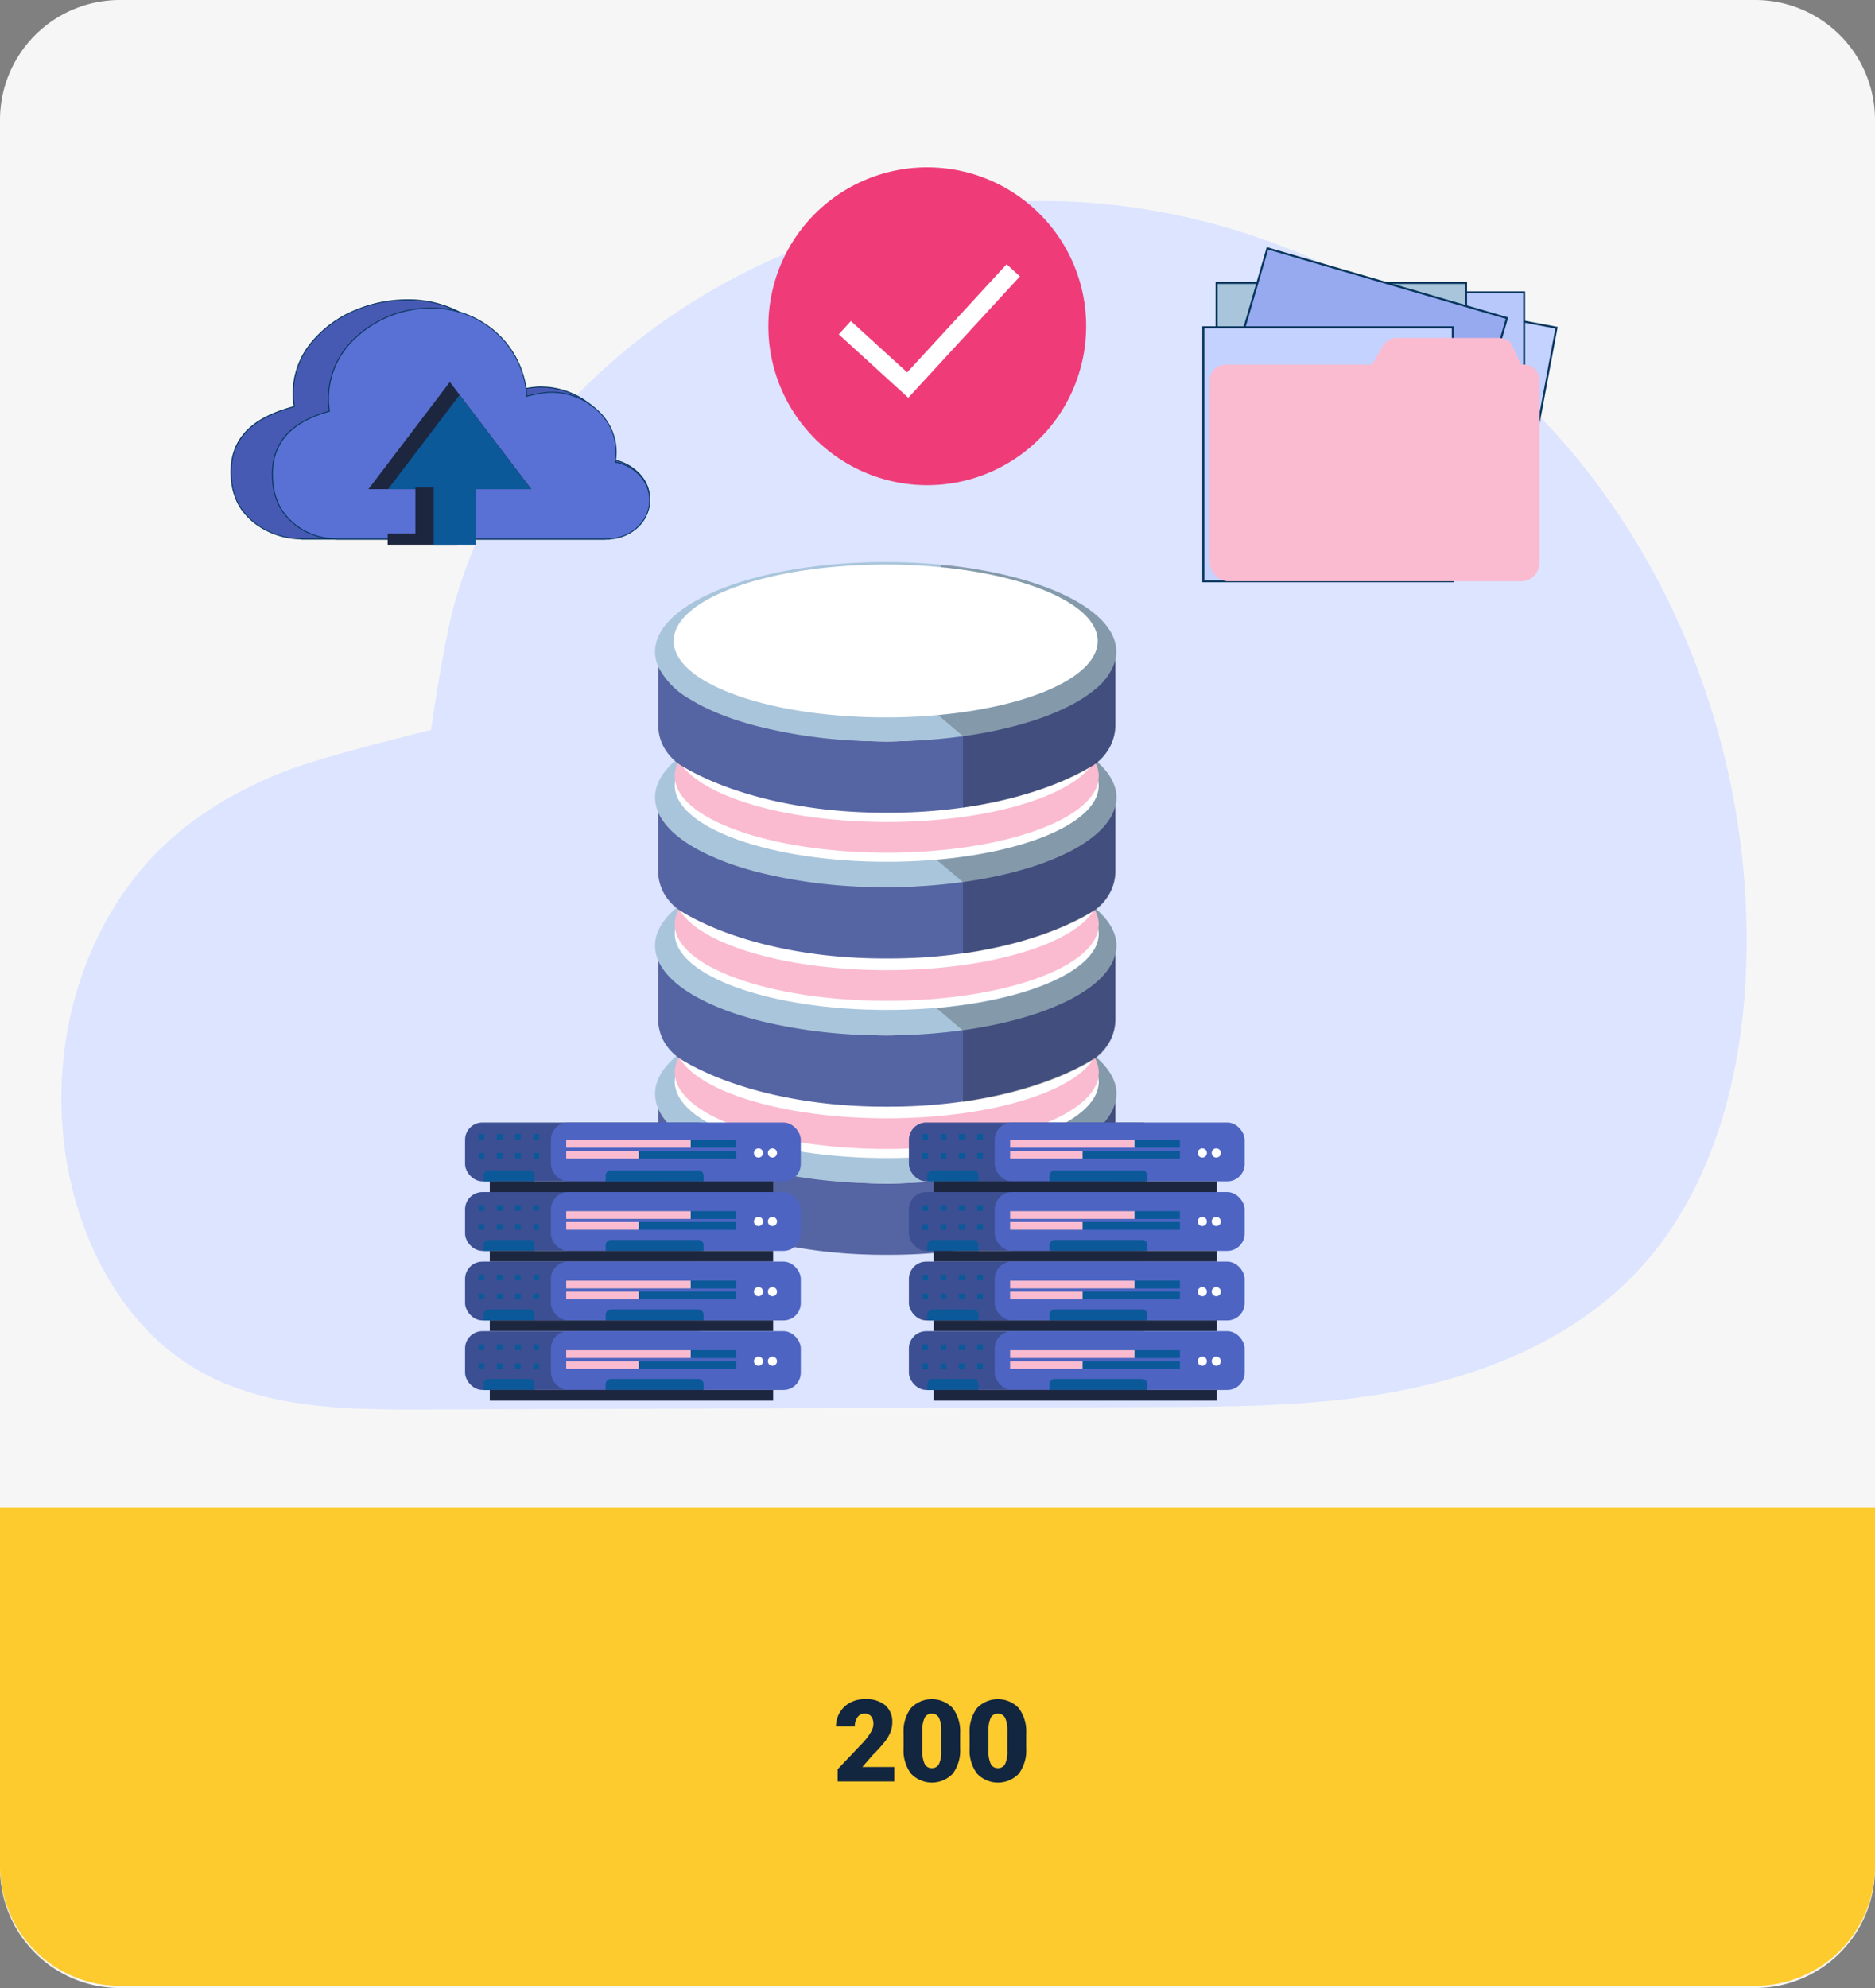 <svg xmlns="http://www.w3.org/2000/svg" width="328.486" height="348.204" viewBox="0 0 328.486 348.204">
  <rect x="0" y="0" width="328.486" height="348.204" fill="#808080" stroke="none"/>
  <g id="Grupo_895789" data-name="Grupo 895789" transform="translate(6724 8490.024)">
    <path id="Trazado_624770" data-name="Trazado 624770" d="M21,0H307.486a21,21,0,0,1,21,21V327.2a21,21,0,0,1-21,21H21a21,21,0,0,1-21-21V21A21,21,0,0,1,21,0Z" transform="translate(-6724 -8490.024)" fill="#f6f6f6"/>
    <path id="Trazado_624771" data-name="Trazado 624771" d="M0,0H328.486V62.8a21,21,0,0,1-21,21H21a21,21,0,0,1-21-21Z" transform="translate(-6724 -8226)" fill="#fecb2f"/>
    <path id="Trazado_624772" data-name="Trazado 624772" d="M125.162,19H115.24V16.852l4.57-4.8Q121.5,10.123,121.5,8.99a2.126,2.126,0,0,0-.4-1.4,1.43,1.43,0,0,0-1.162-.479,1.447,1.447,0,0,0-1.221.64,2.629,2.629,0,0,0-.469,1.6h-3.3a4.67,4.67,0,0,1,.654-2.417A4.588,4.588,0,0,1,117.418,5.2a5.4,5.4,0,0,1,2.6-.625,5.308,5.308,0,0,1,3.55,1.064A3.8,3.8,0,0,1,124.811,8.7a4.439,4.439,0,0,1-.312,1.636,7.174,7.174,0,0,1-.972,1.67,24.476,24.476,0,0,1-2.124,2.339l-1.836,2.119h5.6ZM136.7,13.189a6.789,6.789,0,0,1-1.294,4.443,5.056,5.056,0,0,1-7.319-.01,6.779,6.779,0,0,1-1.3-4.434v-2.6a6.789,6.789,0,0,1,1.294-4.443,5.056,5.056,0,0,1,7.319.01,6.8,6.8,0,0,1,1.3,4.443ZM133.4,10.172a5.071,5.071,0,0,0-.4-2.29,1.338,1.338,0,0,0-1.27-.757,1.307,1.307,0,0,0-1.235.7,4.777,4.777,0,0,0-.415,2.129V13.59a5.11,5.11,0,0,0,.4,2.329,1.343,1.343,0,0,0,1.27.737,1.325,1.325,0,0,0,1.24-.718,4.878,4.878,0,0,0,.41-2.251Zm14.873,3.018a6.789,6.789,0,0,1-1.294,4.443,5.056,5.056,0,0,1-7.319-.01,6.779,6.779,0,0,1-1.3-4.434v-2.6a6.789,6.789,0,0,1,1.294-4.443,5.056,5.056,0,0,1,7.319.01,6.8,6.8,0,0,1,1.3,4.443Zm-3.291-3.018a5.071,5.071,0,0,0-.4-2.29,1.338,1.338,0,0,0-1.27-.757,1.307,1.307,0,0,0-1.235.7,4.777,4.777,0,0,0-.415,2.129V13.59a5.11,5.11,0,0,0,.4,2.329,1.343,1.343,0,0,0,1.27.737,1.325,1.325,0,0,0,1.24-.718,4.878,4.878,0,0,0,.41-2.251Z" transform="translate(-6692.488 -8197)" fill="#12263f"/>
    <g id="Grupo_895786" data-name="Grupo 895786" transform="translate(-7679.922 -9917.766)">
      <path id="Trazado_623989" data-name="Trazado 623989" d="M1053.569,1507.2c22.058-24.944,55.789-38.829,89.065-37.6s65.551,17.262,87.378,42.409,33.127,58.939,31.806,92.211c-.765,19.269-6.079,39.217-19.415,53.147-10.412,10.876-24.875,17.173-39.619,20.227s-29.921,3.117-44.977,3.167l-127.551.424c-13.645.045-28.031-.1-39.817-6.973-11.658-6.8-19.037-19.45-22.069-32.6-4.167-18.071-.6-38.038,10.577-52.834,7-9.269,16.37-15.248,27.055-19.43,6.757-2.644,25.434-7.167,25.434-7.167s2.16-15.371,4.263-22.693A83.174,83.174,0,0,1,1053.569,1507.2Z" transform="translate(0 -6.578)" fill="#dce4ff"/>
      <path id="Trazado_623990" data-name="Trazado 623990" d="M1267.768,1802.535v11.472a8.227,8.227,0,0,1-1.053,4.193,8.663,8.663,0,0,1-3.049,3.184c-5.717,3.431-13.718,6.038-22.838,7.31a91.329,91.329,0,0,1-12.6.862l-.5,0-.491,0c-14.249,0-27.158-3.233-35.387-8.172a8.9,8.9,0,0,1-3.133-3.184,8.229,8.229,0,0,1-1.048-4.193v-10.53c6.2,7,20.735,12.993,37.726,13.569h.035c.743.026,1.5.04,2.249.044.828,0,1.654-.024,2.471-.057a69.8,69.8,0,0,0,10.713-1.275C1252.977,1813.342,1262.524,1807.98,1267.768,1802.535Z" transform="translate(-116.438 -182.036)" fill="#5564a2"/>
      <path id="Trazado_623991" data-name="Trazado 623991" d="M1267.315,1782.562a6.354,6.354,0,0,1-.271,1.828c-1.806,6.059-12.48,11.066-26.844,13.009a97.623,97.623,0,0,1-10.656.837q-1.3.033-2.632.034-1.046,0-2.08-.021h-.024c-18.994-.378-34.522-5.857-37.7-12.982a6.583,6.583,0,0,1-.6-2.7c0-2.364,1.342-4.6,3.747-6.615.08-.067.16-.133.243-.2q.49-.394,1.032-.775a40.34,40.34,0,0,1,12.607-5.386q.771-.205,1.567-.4a83.42,83.42,0,0,1,11.108-1.84c3.228-.323,6.612-.495,10.1-.495a101.517,101.517,0,0,1,10.288.514q1.524.155,3,.355c2.614.353,5.106.809,7.443,1.354q1.042.242,2.043.509c5.716,1.519,10.377,3.594,13.467,6.025q.226.176.439.356l.184.155C1266.049,1778.087,1267.315,1780.267,1267.315,1782.562Z" transform="translate(-115.824 -163.237)" fill="#a9c5db"/>
      <ellipse id="Elipse_6283" data-name="Elipse 6283" cx="37.14" cy="13.387" rx="37.14" ry="13.387" transform="translate(1074.136 1603.81)" fill="#fff"/>
      <ellipse id="Elipse_6284" data-name="Elipse 6284" cx="37.14" cy="13.387" rx="37.14" ry="13.387" transform="translate(1074.136 1602.212)" fill="#fabbd0"/>
      <ellipse id="Elipse_6285" data-name="Elipse 6285" cx="37.14" cy="13.387" rx="37.14" ry="13.387" transform="translate(1074.136 1596.842)" fill="#fff"/>
      <path id="Trazado_623992" data-name="Trazado 623992" d="M1267.768,1747.684v11.472a8.224,8.224,0,0,1-1.053,4.193,9.043,9.043,0,0,1-2.3,2.672c-.07.053-.154.106-.226.158s-.174.118-.26.174-.191.122-.289.18l-.206.122c-5.7,3.37-13.609,5.933-22.622,7.19a91.249,91.249,0,0,1-12.589.862c-.169,0-.328,0-.5,0s-.32,0-.489,0c-14.158,0-26.991-3.193-35.227-8.078l-.16-.1q-.2-.121-.4-.252c-.064-.044-.129-.088-.192-.133q-.2-.147-.4-.3a9.042,9.042,0,0,1-2.147-2.5,8.22,8.22,0,0,1-1.048-4.193v-10.53a34.6,34.6,0,0,0,9.763,6.971,55.971,55.971,0,0,0,6.706,2.788c.707.244,1.434.478,2.169.7.181.056.365.11.549.164a74.634,74.634,0,0,0,18.472,2.942q1.17.041,2.355.048,1.265-.006,2.51-.059h.019a68.947,68.947,0,0,0,10.6-1.273,67.309,67.309,0,0,0,7.082-1.816l.362-.116q1.177-.38,2.311-.794a58.746,58.746,0,0,0,6.755-2.927A37.1,37.1,0,0,0,1267.768,1747.684Z" transform="translate(-116.438 -153.136)" fill="#5564a2"/>
      <path id="Trazado_623993" data-name="Trazado 623993" d="M1267.315,1727.711a6.357,6.357,0,0,1-.271,1.828c-.887,2.974-3.909,5.694-8.458,7.923a45.372,45.372,0,0,1-6.555,2.552q-1.139.351-2.345.672l-.41.108a78,78,0,0,1-9.076,1.754,97.4,97.4,0,0,1-10.6.835h-.018q-1.325.034-2.673.034-1.1,0-2.192-.023a89.26,89.26,0,0,1-19.98-2.552c-.2-.051-.4-.1-.6-.157q-1.1-.292-2.151-.612a46.163,46.163,0,0,1-6.546-2.511c-4.207-2.029-7.141-4.472-8.335-7.148a6.582,6.582,0,0,1-.6-2.7c0-2.363,1.342-4.6,3.747-6.614.08-.067.16-.133.243-.2q.49-.4,1.034-.777a40.365,40.365,0,0,1,12.6-5.385q.771-.205,1.567-.4a83.382,83.382,0,0,1,11.108-1.84c3.228-.323,6.612-.494,10.1-.494a101.52,101.52,0,0,1,10.288.514q1.524.155,3,.355c2.614.353,5.106.809,7.445,1.354q1.043.242,2.042.508c5.715,1.519,10.375,3.594,13.466,6.024q.225.177.439.357l.184.156C1266.049,1723.237,1267.315,1725.417,1267.315,1727.711Z" transform="translate(-115.824 -134.337)" fill="#a9c5db"/>
      <ellipse id="Elipse_6286" data-name="Elipse 6286" cx="37.14" cy="13.387" rx="37.14" ry="13.387" transform="translate(1074.136 1577.859)" fill="#fff"/>
      <ellipse id="Elipse_6287" data-name="Elipse 6287" cx="37.14" cy="13.387" rx="37.14" ry="13.387" transform="translate(1074.136 1576.262)" fill="#fabbd0"/>
      <ellipse id="Elipse_6288" data-name="Elipse 6288" cx="37.14" cy="13.387" rx="37.14" ry="13.387" transform="translate(1074.136 1570.891)" fill="#fff"/>
      <path id="Trazado_623994" data-name="Trazado 623994" d="M1267.768,1692.834v11.473a8.227,8.227,0,0,1-1.053,4.193,9.068,9.068,0,0,1-2.3,2.672c-.07.053-.154.106-.226.158s-.174.117-.26.174-.191.122-.289.18l-.206.122c-5.7,3.37-13.609,5.932-22.622,7.189a91.288,91.288,0,0,1-12.589.861c-.169,0-.328,0-.5,0s-.32,0-.489,0c-14.158,0-26.991-3.192-35.227-8.077l-.16-.1c-.135-.081-.267-.165-.4-.252-.064-.043-.129-.088-.192-.133-.137-.1-.269-.2-.4-.3a9.06,9.06,0,0,1-2.147-2.5,8.223,8.223,0,0,1-1.048-4.193v-10.529a34.615,34.615,0,0,0,9.762,6.97,55.583,55.583,0,0,0,6.707,2.788c.707.245,1.434.478,2.169.7.181.056.365.11.549.164a74.663,74.663,0,0,0,18.472,2.942q1.17.04,2.355.047,1.265-.006,2.51-.059h.019a68.857,68.857,0,0,0,10.6-1.273,66.921,66.921,0,0,0,7.082-1.816l.363-.115q1.178-.381,2.31-.8a58.879,58.879,0,0,0,6.754-2.926A37.115,37.115,0,0,0,1267.768,1692.834Z" transform="translate(-116.438 -124.236)" fill="#5564a2"/>
      <path id="Trazado_623995" data-name="Trazado 623995" d="M1267.315,1672.861a6.358,6.358,0,0,1-.271,1.828c-.886,2.973-3.909,5.694-8.457,7.923a45.416,45.416,0,0,1-6.555,2.551q-1.139.352-2.345.672c-.136.037-.273.073-.41.108a78.063,78.063,0,0,1-9.077,1.754,97.369,97.369,0,0,1-10.6.835h-.018q-1.325.035-2.673.034-1.1,0-2.192-.023a89.36,89.36,0,0,1-19.982-2.552q-.3-.078-.6-.158-1.1-.292-2.152-.612a46.191,46.191,0,0,1-6.544-2.511c-4.206-2.029-7.141-4.472-8.334-7.147a6.581,6.581,0,0,1-.6-2.7c0-2.282,1.251-4.45,3.5-6.407q.235-.205.486-.408.155-.123.314-.247.228-.177.467-.349c.083-.061.168-.122.253-.181a39.333,39.333,0,0,1,11.848-5.179q.78-.218,1.587-.422a79.338,79.338,0,0,1,8.915-1.682,102.206,102.206,0,0,1,26.06,0l.258.035a79.558,79.558,0,0,1,8.17,1.526q1.06.259,2.075.542c5.37,1.5,9.755,3.5,12.709,5.817.15.118.3.237.439.357s.289.247.427.372C1266.14,1668.546,1267.315,1670.65,1267.315,1672.861Z" transform="translate(-115.824 -105.436)" fill="#a9c5db"/>
      <ellipse id="Elipse_6289" data-name="Elipse 6289" cx="37.14" cy="13.387" rx="37.14" ry="13.387" transform="translate(1074.136 1551.909)" fill="#fff"/>
      <ellipse id="Elipse_6290" data-name="Elipse 6290" cx="37.14" cy="13.387" rx="37.14" ry="13.387" transform="translate(1074.136 1550.312)" fill="#fabbd0"/>
      <path id="Trazado_623996" data-name="Trazado 623996" d="M1269.889,1641.537a8.519,8.519,0,0,1-.085,1.215c-3.442-8.893-19.644-15.628-39.113-15.628-21.016,0-34.115,10.948-35.216,21.16a8.622,8.622,0,0,1-.669-3.357c0-10.582,13.317-22.552,35.292-22.552S1269.889,1630.955,1269.889,1641.537Z" transform="translate(-120.196 -87.112)" fill="#fabbd0"/>
      <ellipse id="Elipse_6291" data-name="Elipse 6291" cx="37.14" cy="13.387" rx="37.14" ry="13.387" transform="translate(1074.136 1544.941)" fill="#fff"/>
      <path id="Trazado_623997" data-name="Trazado 623997" d="M1267.768,1638.855v11.472a8.228,8.228,0,0,1-1.053,4.193,9.251,9.251,0,0,1-2.055,2.476c-.1.083-.214.164-.318.243a8.026,8.026,0,0,1-.686.459l-.014.007-.246.145c-5.7,3.359-13.591,5.911-22.582,7.166a91.327,91.327,0,0,1-12.589.861c-.169,0-.328,0-.5,0s-.32,0-.489,0c-14.182,0-27.033-3.2-35.268-8.1l-.119-.07-.056-.034q-.358-.218-.684-.463-.253-.19-.488-.4a9.1,9.1,0,0,1-1.9-2.292,8.223,8.223,0,0,1-1.048-4.193V1639.8a25.5,25.5,0,0,0,6.28,5.038c.96.593,1.992,1.166,3.069,1.717.007,0,.021.008.028.011a54.41,54.41,0,0,0,6.47,2.771q1.009.361,2.058.693c.178.058.36.114.539.17a74.4,74.4,0,0,0,19.215,3.166q1.169.041,2.355.048,1.265-.007,2.51-.059h.019a68.872,68.872,0,0,0,10.6-1.273,66.551,66.551,0,0,0,7.812-2.052l.358-.119q1.125-.377,2.208-.787a57.05,57.05,0,0,0,6.487-2.908q1.45-.765,2.768-1.577c.937-.575,1.877-1.165,2.7-1.768A44.169,44.169,0,0,0,1267.768,1638.855Z" transform="translate(-116.438 -95.795)" fill="#5564a2"/>
      <path id="Trazado_623998" data-name="Trazado 623998" d="M1267.315,1618.881a6.358,6.358,0,0,1-.271,1.828,10.29,10.29,0,0,1-3.469,4.781,20.5,20.5,0,0,1-2.209,1.6q-1.11.7-2.4,1.355a43.645,43.645,0,0,1-6.3,2.54q-1.08.348-2.221.666c-.134.038-.27.076-.406.112a77.19,77.19,0,0,1-9.838,1.956,97.621,97.621,0,0,1-10.6.834h-.018q-1.325.035-2.673.034-1.1,0-2.192-.023a88.27,88.27,0,0,1-20.74-2.75q-.3-.081-.6-.164-1.038-.289-2.027-.6a45.254,45.254,0,0,1-5.85-2.284c-.148-.071-.295-.143-.44-.215q-1.3-.646-2.429-1.347a13.687,13.687,0,0,1-5.528-5.615,6.579,6.579,0,0,1-.6-2.7c0-8.675,18.089-15.708,40.4-15.708a99.341,99.341,0,0,1,13.288.87C1255.986,1606.18,1267.315,1612.015,1267.315,1618.881Z" transform="translate(-115.824 -76.995)" fill="#a9c5db"/>
      <path id="Trazado_623999" data-name="Trazado 623999" d="M1267.685,1617.505c0,5.706-9.9,10.578-23.851,12.5a97.628,97.628,0,0,1-13.288.883c-20.512,0-37.14-5.993-37.14-13.387s16.628-13.386,37.14-13.386a97.61,97.61,0,0,1,13.288.882C1257.783,1606.928,1267.685,1611.8,1267.685,1617.505Z" transform="translate(-119.458 -77.493)" fill="#fff"/>
      <path id="Trazado_624000" data-name="Trazado 624000" d="M1318.99,1786.753c-.082-.084-.211-.186-.3-.268l-.216.153a5.366,5.366,0,0,1,.679,2.561,4.867,4.867,0,0,0,0,1.6c0,5.731-9.992,10.621-24.039,12.53h0c-2.913.4-4.381.474-4.381.474l4.637,3.939v12.519c9.059-1.273,16.979-3.88,22.7-7.311a8.56,8.56,0,0,0,3.013-3.184,8.176,8.176,0,0,0,.989-4.193v-10.819c0-.6.216-1.21.216-1.828C1322.285,1790.735,1321.075,1788.649,1318.99,1786.753Z" transform="translate(-170.739 -173.58)" opacity="0.22"/>
      <path id="Trazado_624001" data-name="Trazado 624001" d="M1318.99,1731.988c-.082-.084-.211-.186-.3-.268l-.216.153a5.368,5.368,0,0,1,.679,2.562,4.867,4.867,0,0,0,0,1.6c0,5.731-9.992,10.621-24.039,12.53h0c-2.913.4-4.381.474-4.381.474l4.637,3.939V1765.5c9.059-1.272,16.979-3.88,22.7-7.311a8.559,8.559,0,0,0,3.013-3.184,8.176,8.176,0,0,0,.989-4.193V1739.99c0-.6.216-1.21.216-1.828C1322.285,1735.97,1321.075,1733.884,1318.99,1731.988Z" transform="translate(-170.739 -144.724)" opacity="0.22"/>
      <path id="Trazado_624002" data-name="Trazado 624002" d="M1318.99,1677.044c-.082-.084-.211-.186-.3-.268l-.216.153a5.367,5.367,0,0,1,.679,2.561,4.867,4.867,0,0,0,0,1.6c0,5.73-9.992,10.621-24.039,12.53h0c-2.913.4-4.381.474-4.381.474l4.637,3.939v12.519c9.059-1.272,16.979-3.88,22.7-7.311a8.56,8.56,0,0,0,3.013-3.184,8.176,8.176,0,0,0,.989-4.193v-10.818c0-.6.216-1.21.216-1.828C1322.285,1681.026,1321.075,1678.939,1318.99,1677.044Z" transform="translate(-170.739 -115.775)" opacity="0.22"/>
      <path id="Trazado_624003" data-name="Trazado 624003" d="M1322.552,1619.4a7.166,7.166,0,0,1-.1,1.129h-.011a6.386,6.386,0,0,0-.046.69v10.819a8.8,8.8,0,0,1-3.974,7.377c-5.717,3.432-13.665,6.038-22.724,7.311V1634.2l-4.348-3.691c1.442-.13,2.787-.29,4.156-.48,7.219-1,13.323-2.783,17.563-5.065a19.551,19.551,0,0,0,3.065-2.014c2.042-1.658,3.167-3.494,3.167-5.425,0-5.705-9.944-10.577-23.893-12.5-1.135-.156-2.094-.294-3.524-.411v-.452c1.43.114,2.381.246,3.52.4C1311.186,1606.7,1322.552,1612.53,1322.552,1619.4Z" transform="translate(-171.061 -77.515)" opacity="0.22"/>
      <g id="Grupo_895233" data-name="Grupo 895233" transform="translate(996.319 1480.171)">
        <g id="Grupo_895231" data-name="Grupo 895231">
          <path id="Trazado_624004" data-name="Trazado 624004" d="M1102.837,1540.959c0,.173-.008.344-.021.512a6.622,6.622,0,0,1-2.336,4.39,8.931,8.931,0,0,1-5.491,2.106v.05h-53.161v-.045a13.655,13.655,0,0,1-7.932-2.585,11.538,11.538,0,0,1-2.379-2.365,8.275,8.275,0,0,1-.649-1c-.076-.128-.146-.261-.213-.395a11.523,11.523,0,0,1-1.12-4.342c-.606-8.358,5.96-11.112,11.036-12.481-1.728-10.533,8.5-18.7,19.851-18.7a19.334,19.334,0,0,1,12.976,4.794,16.387,16.387,0,0,1,5.556,11.212c.038-.013.253-.068.578-.138a24.025,24.025,0,0,1,3.725-.594c.1,0,.2,0,.31,0a13.788,13.788,0,0,1,9.448,3.571v0a10,10,0,0,1,3.3,7.3,9.659,9.659,0,0,1-.178,1.817,8.5,8.5,0,0,1,5.114,2.759l.006.01A6.309,6.309,0,0,1,1102.837,1540.959Z" transform="translate(-1029.414 -1506.019)" fill="#465ab3"/>
          <path id="Trazado_624005" data-name="Trazado 624005" d="M1094.979,1548.008h-53.325v-.047a13.7,13.7,0,0,1-7.9-2.6,11.629,11.629,0,0,1-2.4-2.381,8.464,8.464,0,0,1-.655-1.012c-.065-.11-.131-.233-.214-.4a11.615,11.615,0,0,1-1.128-4.373c-.607-8.376,5.978-11.176,11.025-12.547a14.037,14.037,0,0,1,3.364-11.569,19.8,19.8,0,0,1,7.208-5.224,23.694,23.694,0,0,1,9.371-1.93,19.45,19.45,0,0,1,13.031,4.815,16.448,16.448,0,0,1,5.576,11.168c.1-.026.268-.066.486-.113a24.672,24.672,0,0,1,3.741-.595c.1,0,.205-.005.311-.005a13.947,13.947,0,0,1,9.5,3.593l.026.027a10.085,10.085,0,0,1,3.3,7.338,9.726,9.726,0,0,1-.164,1.75,8.533,8.533,0,0,1,5.08,2.773l.011.017a6.369,6.369,0,0,1,1.592,4.173c0,.166-.008.336-.022.519a6.716,6.716,0,0,1-2.364,4.445,8.985,8.985,0,0,1-5.463,2.122Zm-53.161-.164h53v-.047l.078,0a8.832,8.832,0,0,0,5.441-2.086,6.557,6.557,0,0,0,2.309-4.335c.014-.178.021-.344.021-.505a6.207,6.207,0,0,0-1.557-4.073l-.011-.017a8.393,8.393,0,0,0-5.059-2.725l-.083-.013.016-.083a9.609,9.609,0,0,0,.176-1.8,9.929,9.929,0,0,0-3.277-7.243l-.026-.026a13.79,13.79,0,0,0-9.366-3.524c-.1,0-.206,0-.307,0a23.513,23.513,0,0,0-3.71.591c-.33.072-.539.126-.571.136l-.1.033-.007-.106a16.278,16.278,0,0,0-5.528-11.156,19.288,19.288,0,0,0-12.922-4.773c-6.53,0-12.681,2.653-16.454,7.1a13.876,13.876,0,0,0-3.316,11.51l.012.073-.071.02c-5,1.348-11.577,4.1-10.976,12.4a11.463,11.463,0,0,0,1.111,4.312c.081.16.146.281.21.389a8.318,8.318,0,0,0,.643,1,11.467,11.467,0,0,0,2.363,2.348,13.563,13.563,0,0,0,7.885,2.569l.081,0Z" transform="translate(-1029.323 -1505.928)" fill="#06355c"/>
        </g>
        <g id="Grupo_895232" data-name="Grupo 895232" transform="translate(7.245 1.451)">
          <path id="Trazado_624006" data-name="Trazado 624006" d="M1110.906,1542.82c0,.167-.007.333-.019.495a6.538,6.538,0,0,1-2.105,4.238,7.751,7.751,0,0,1-4.949,2.033v.049h-47.909v-.044a11.769,11.769,0,0,1-7.149-2.5,10.8,10.8,0,0,1-2.144-2.282,8.233,8.233,0,0,1-.585-.968c-.068-.124-.131-.252-.192-.381a11.753,11.753,0,0,1-1.009-4.192c-.546-8.068,5.371-10.727,9.946-12.049-1.557-10.169,7.658-18.052,17.89-18.052a16.77,16.77,0,0,1,11.694,4.628,16.254,16.254,0,0,1,5.007,10.824c.034-.012.228-.065.521-.133a20.309,20.309,0,0,1,3.358-.573c.092,0,.184,0,.279,0a11.976,11.976,0,0,1,8.515,3.447v0a9.812,9.812,0,0,1,2.816,8.8,7.533,7.533,0,0,1,4.609,2.664l0,.01A6.342,6.342,0,0,1,1110.906,1542.82Z" transform="translate(-1044.728 -1509.088)" fill="#5971d4"/>
          <path id="Trazado_624007" data-name="Trazado 624007" d="M1103.823,1549.624h-48.073v-.046a11.823,11.823,0,0,1-7.117-2.512,10.876,10.876,0,0,1-2.161-2.3,8.334,8.334,0,0,1-.59-.977c-.058-.106-.118-.225-.193-.383a11.847,11.847,0,0,1-1.017-4.221c-.547-8.084,5.386-10.789,9.935-12.113a14.42,14.42,0,0,1,3.433-11.653A19.3,19.3,0,0,1,1072.59,1509a16.874,16.874,0,0,1,11.751,4.651,16.314,16.314,0,0,1,5.026,10.776c.092-.025.238-.062.427-.106a20.833,20.833,0,0,1,3.374-.575c.092,0,.186,0,.281,0a12.118,12.118,0,0,1,8.573,3.471l.024.026a9.888,9.888,0,0,1,2.829,8.771,7.575,7.575,0,0,1,4.578,2.679l.01.016a6.4,6.4,0,0,1,1.434,4.027c0,.161-.007.324-.02.5a6.638,6.638,0,0,1-2.131,4.292,7.812,7.812,0,0,1-4.923,2.051Zm-47.909-.164h47.745v-.045l.078,0a7.657,7.657,0,0,0,4.9-2.011,6.476,6.476,0,0,0,2.08-4.185c.013-.172.019-.332.019-.488a6.242,6.242,0,0,0-1.4-3.932l-.01-.017a7.421,7.421,0,0,0-4.554-2.627l-.081-.014.014-.081a9.726,9.726,0,0,0-2.794-8.731l-.024-.026a11.96,11.96,0,0,0-8.433-3.4c-.094,0-.185,0-.277,0a19.768,19.768,0,0,0-3.34.571c-.3.069-.485.121-.513.131l-.1.037-.007-.109a16.148,16.148,0,0,0-4.981-10.769,16.712,16.712,0,0,0-11.638-4.605,19.134,19.134,0,0,0-14.424,6.366,14.259,14.259,0,0,0-3.385,11.593l.011.071-.069.02c-4.5,1.3-10.428,3.958-9.887,11.964a11.7,11.7,0,0,0,1,4.163c.073.155.132.271.189.376a8.2,8.2,0,0,0,.58.96,10.739,10.739,0,0,0,2.129,2.266,11.678,11.678,0,0,0,7.1,2.478l.08,0Z" transform="translate(-1044.637 -1508.996)" fill="#06355c"/>
        </g>
        <path id="Trazado_624008" data-name="Trazado 624008" d="M1094.628,1536.523l-14.269,18.771H1108.9Z" transform="translate(-1056.214 -1522.048)" fill="#1d263f"/>
        <path id="Trazado_624009" data-name="Trazado 624009" d="M1100.169,1541.341l-12.536,16.492h25.072Z" transform="translate(-1060.046 -1524.587)" fill="#0b5999"/>
        <path id="Trazado_624010" data-name="Trazado 624010" d="M1092.34,1575.6v8.06h-4.857v1.951H1099.7V1575.6Z" transform="translate(-1059.967 -1542.637)" fill="#1d263f"/>
        <rect id="Rectángulo_302352" data-name="Rectángulo 302352" width="7.359" height="10.011" transform="translate(35.591 32.963)" fill="#0b5999"/>
      </g>
      <g id="Grupo_895239" data-name="Grupo 895239" transform="translate(1166.553 1471.027)">
        <g id="Grupo_895234" data-name="Grupo 895234" transform="translate(23.315 8.195)">
          <rect id="Rectángulo_302353" data-name="Rectángulo 302353" width="43.704" height="31.028" transform="translate(0.204 43.163) rotate(-79.398)" fill="#c4d2ff"/>
          <path id="Trazado_624011" data-name="Trazado 624011" d="M1469.265,1553l-30.843-5.773.032-.172,8.073-43.13,30.843,5.773-.032.172Zm-30.434-6.053,30.154,5.644,7.976-42.614-30.154-5.644Z" transform="translate(-1438.422 -1503.921)" fill="#06355c"/>
        </g>
        <g id="Grupo_895235" data-name="Grupo 895235" transform="translate(12.504 7.748)">
          <rect id="Rectángulo_302354" data-name="Rectángulo 302354" width="43.704" height="31.028" transform="translate(0.175 0.175)" fill="#b8c8fb"/>
          <path id="Trazado_624012" data-name="Trazado 624012" d="M1459.626,1534.355h-44.055v-31.378h44.055Zm-43.7-.35h43.353v-30.678h-43.353Z" transform="translate(-1415.571 -1502.977)" fill="#06355c"/>
        </g>
        <g id="Grupo_895236" data-name="Grupo 895236" transform="translate(2.33 6.097)">
          <rect id="Rectángulo_302355" data-name="Rectángulo 302355" width="43.704" height="31.028" transform="translate(0.175 0.175)" fill="#a9c5db"/>
          <path id="Trazado_624013" data-name="Trazado 624013" d="M1438.121,1530.867h-44.055v-31.379h44.055Zm-43.7-.351h43.354v-30.678h-43.354Z" transform="translate(-1394.066 -1499.488)" fill="#06355c"/>
        </g>
        <g id="Grupo_895237" data-name="Grupo 895237" transform="translate(2.527)">
          <rect id="Rectángulo_302356" data-name="Rectángulo 302356" width="31.028" height="43.704" transform="translate(0.217 30.009) rotate(-73.771)" fill="#97aaef"/>
          <path id="Trazado_624014" data-name="Trazado 624014" d="M1436.781,1529.04l-.168-.049-42.131-12.263,8.77-30.128.168.049,42.131,12.263Zm-41.865-12.551,41.626,12.116,8.574-29.455-41.626-12.116Z" transform="translate(-1394.482 -1486.6)" fill="#06355c"/>
        </g>
        <g id="Grupo_895238" data-name="Grupo 895238" transform="translate(0 13.864)">
          <rect id="Rectángulo_302357" data-name="Rectángulo 302357" width="43.704" height="44.491" transform="translate(0.175 0.175)" fill="#c4d2ff"/>
          <path id="Trazado_624015" data-name="Trazado 624015" d="M1433.2,1560.745h-44.055V1515.9H1433.2Zm-43.7-.351h43.354v-44.14h-43.354Z" transform="translate(-1389.141 -1515.904)" fill="#06355c"/>
        </g>
        <path id="Trazado_624016" data-name="Trazado 624016" d="M1446.746,1524.886h-.282l-1.5-3.211c-.453-1.161-1.391-1.461-2.856-1.461h-17.485a2.511,2.511,0,0,0-.692.1l-.026.008a2.674,2.674,0,0,0-1.6,1.2l-1.937,3.371h-25.487a2.762,2.762,0,0,0-2.934,2.529v29.391a.976.976,0,0,0,1.036.893h55.659a.976.976,0,0,0,1.036-.893v-29.391A2.762,2.762,0,0,0,1446.746,1524.886Z" transform="translate(-1390.62 -1504.311)" fill="#fabbd0"/>
        <rect id="Rectángulo_302358" data-name="Rectángulo 302358" width="57.732" height="33.585" rx="3.2" transform="translate(1.328 24.945)" fill="#fabbd0"/>
        <path id="Trazado_624017" data-name="Trazado 624017" d="M1446.746,1529.781h-.682l-1.426-3.094c-.438-1.161-1.344-1.461-2.761-1.461h-16.9a2.352,2.352,0,0,0-.67.1l-.025.008a2.6,2.6,0,0,0-1.544,1.2l-1.8,3.255h-26.052a2.762,2.762,0,0,0-2.934,2.529V1561.7a.976.976,0,0,0,1.036.893h55.659a.976.976,0,0,0,1.036-.893V1532.31A2.762,2.762,0,0,0,1446.746,1529.781Z" transform="translate(-1390.62 -1506.952)" fill="#fabbd0"/>
      </g>
      <g id="Grupo_895240" data-name="Grupo 895240" transform="translate(1090.532 1457.043)">
        <path id="Trazado_624018" data-name="Trazado 624018" d="M1284.136,1484.882a27.838,27.838,0,1,1-8.154-19.685A27.753,27.753,0,0,1,1284.136,1484.882Z" transform="translate(-1228.459 -1457.043)" fill="#ef3c79"/>
        <path id="Trazado_624019" data-name="Trazado 624019" d="M1266.709,1516.321l-12.179-11.107,2.125-2.33,9.859,8.991,17.43-18.943,2.321,2.136Z" transform="translate(-1242.196 -1475.952)" fill="#fff"/>
      </g>
      <g id="Grupo_895253" data-name="Grupo 895253" transform="translate(1037.398 1624.348)">
        <rect id="Rectángulo_302359" data-name="Rectángulo 302359" width="43.786" height="10.307" rx="3.038" transform="translate(0)" fill="#3c4f93"/>
        <rect id="Rectángulo_302360" data-name="Rectángulo 302360" width="43.786" height="10.307" rx="3.038" transform="translate(15.035)" fill="#4d64c2"/>
        <path id="Trazado_624020" data-name="Trazado 624020" d="M1168.2,1830.315h17.166v-.985a.94.94,0,0,0-.94-.94h-15.285a.94.94,0,0,0-.941.94Z" transform="translate(-1143.575 -1820.007)" fill="#0b5999"/>
        <path id="Trazado_624021" data-name="Trazado 624021" d="M1122.949,1830.315h8.971v-.985a.94.94,0,0,0-.941-.94h-7.09a.94.94,0,0,0-.941.94Z" transform="translate(-1119.733 -1820.007)" fill="#0b5999"/>
        <rect id="Rectángulo_302361" data-name="Rectángulo 302361" width="49.641" height="1.873" transform="translate(4.33 10.307)" fill="#1d263f"/>
        <rect id="Rectángulo_302362" data-name="Rectángulo 302362" width="43.786" height="10.307" rx="3.038" transform="translate(0 12.18)" fill="#3c4f93"/>
        <rect id="Rectángulo_302363" data-name="Rectángulo 302363" width="43.786" height="10.307" rx="3.038" transform="translate(15.035 12.18)" fill="#4d64c2"/>
        <path id="Trazado_624022" data-name="Trazado 624022" d="M1168.2,1856.059h17.166v-.984a.94.94,0,0,0-.94-.94h-15.285a.94.94,0,0,0-.941.94Z" transform="translate(-1143.575 -1833.572)" fill="#0b5999"/>
        <path id="Trazado_624023" data-name="Trazado 624023" d="M1122.949,1856.059h8.971v-.984a.94.94,0,0,0-.941-.94h-7.09a.94.94,0,0,0-.941.94Z" transform="translate(-1119.733 -1833.572)" fill="#0b5999"/>
        <rect id="Rectángulo_302364" data-name="Rectángulo 302364" width="49.641" height="1.873" transform="translate(4.33 22.487)" fill="#1d263f"/>
        <rect id="Rectángulo_302365" data-name="Rectángulo 302365" width="43.786" height="10.307" rx="3.038" transform="translate(0 24.36)" fill="#3c4f93"/>
        <rect id="Rectángulo_302366" data-name="Rectángulo 302366" width="43.786" height="10.307" rx="3.038" transform="translate(15.035 24.36)" fill="#4d64c2"/>
        <path id="Trazado_624024" data-name="Trazado 624024" d="M1168.2,1881.8h17.166v-.984a.94.94,0,0,0-.94-.94h-15.285a.941.941,0,0,0-.941.94Z" transform="translate(-1143.575 -1847.136)" fill="#0b5999"/>
        <path id="Trazado_624025" data-name="Trazado 624025" d="M1122.949,1881.8h8.971v-.984a.94.94,0,0,0-.941-.94h-7.09a.94.94,0,0,0-.941.94Z" transform="translate(-1119.733 -1847.136)" fill="#0b5999"/>
        <rect id="Rectángulo_302367" data-name="Rectángulo 302367" width="49.641" height="1.873" transform="translate(4.33 34.667)" fill="#1d263f"/>
        <rect id="Rectángulo_302368" data-name="Rectángulo 302368" width="43.786" height="10.307" rx="3.038" transform="translate(0 36.54)" fill="#3c4f93"/>
        <rect id="Rectángulo_302369" data-name="Rectángulo 302369" width="43.786" height="10.307" rx="3.038" transform="translate(15.035 36.54)" fill="#4d64c2"/>
        <path id="Trazado_624026" data-name="Trazado 624026" d="M1168.2,1907.549h17.166v-.985a.94.94,0,0,0-.94-.94h-15.285a.94.94,0,0,0-.941.94Z" transform="translate(-1143.575 -1860.701)" fill="#0b5999"/>
        <path id="Trazado_624027" data-name="Trazado 624027" d="M1122.949,1907.549h8.971v-.985a.94.94,0,0,0-.941-.94h-7.09a.94.94,0,0,0-.941.94Z" transform="translate(-1119.733 -1860.701)" fill="#0b5999"/>
        <rect id="Rectángulo_302370" data-name="Rectángulo 302370" width="49.641" height="1.873" transform="translate(4.33 46.847)" fill="#1d263f"/>
        <rect id="Rectángulo_302371" data-name="Rectángulo 302371" width="29.756" height="1.366" transform="translate(17.721 3.054)" fill="#0b5999"/>
        <rect id="Rectángulo_302372" data-name="Rectángulo 302372" width="29.756" height="1.366" transform="translate(17.721 4.966)" fill="#0b5999"/>
        <rect id="Rectángulo_302373" data-name="Rectángulo 302373" width="21.808" height="1.366" transform="translate(17.721 3.054)" fill="#fabbd0"/>
        <rect id="Rectángulo_302374" data-name="Rectángulo 302374" width="12.709" height="1.366" transform="translate(17.721 4.966)" fill="#fabbd0"/>
        <rect id="Rectángulo_302375" data-name="Rectángulo 302375" width="29.756" height="1.366" transform="translate(17.721 15.521)" fill="#0b5999"/>
        <rect id="Rectángulo_302376" data-name="Rectángulo 302376" width="29.756" height="1.366" transform="translate(17.721 17.433)" fill="#0b5999"/>
        <rect id="Rectángulo_302377" data-name="Rectángulo 302377" width="21.808" height="1.366" transform="translate(17.721 15.521)" fill="#fabbd0"/>
        <rect id="Rectángulo_302378" data-name="Rectángulo 302378" width="12.709" height="1.366" transform="translate(17.721 17.433)" fill="#fabbd0"/>
        <rect id="Rectángulo_302379" data-name="Rectángulo 302379" width="29.756" height="1.366" transform="translate(17.721 27.701)" fill="#0b5999"/>
        <rect id="Rectángulo_302380" data-name="Rectángulo 302380" width="29.756" height="1.366" transform="translate(17.721 29.613)" fill="#0b5999"/>
        <rect id="Rectángulo_302381" data-name="Rectángulo 302381" width="21.808" height="1.366" transform="translate(17.721 27.701)" fill="#fabbd0"/>
        <rect id="Rectángulo_302382" data-name="Rectángulo 302382" width="12.709" height="1.366" transform="translate(17.721 29.613)" fill="#fabbd0"/>
        <rect id="Rectángulo_302383" data-name="Rectángulo 302383" width="29.756" height="1.366" transform="translate(17.721 39.881)" fill="#0b5999"/>
        <rect id="Rectángulo_302384" data-name="Rectángulo 302384" width="29.756" height="1.366" transform="translate(17.721 41.793)" fill="#0b5999"/>
        <rect id="Rectángulo_302385" data-name="Rectángulo 302385" width="21.808" height="1.366" transform="translate(17.721 39.881)" fill="#fabbd0"/>
        <rect id="Rectángulo_302386" data-name="Rectángulo 302386" width="12.709" height="1.366" transform="translate(17.721 41.793)" fill="#fabbd0"/>
        <path id="Trazado_624028" data-name="Trazado 624028" d="M1229.084,1821.855h0a.8.8,0,0,0,.8-.8h0a.8.8,0,0,0-.8-.8h0a.8.8,0,0,0-.8.8h0A.8.8,0,0,0,1229.084,1821.855Z" transform="translate(-1175.231 -1815.717)" fill="#fff"/>
        <path id="Trazado_624029" data-name="Trazado 624029" d="M1223.915,1821.855h0a.8.8,0,0,0,.8-.8h0a.8.8,0,0,0-.8-.8h0a.8.8,0,0,0-.8.8h0A.8.8,0,0,0,1223.915,1821.855Z" transform="translate(-1172.507 -1815.717)" fill="#fff"/>
        <path id="Trazado_624030" data-name="Trazado 624030" d="M1229.084,1847.218h0a.8.8,0,0,0,.8-.8h0a.8.8,0,0,0-.8-.8h0a.8.8,0,0,0-.8.8h0A.8.8,0,0,0,1229.084,1847.218Z" transform="translate(-1175.231 -1829.08)" fill="#fff"/>
        <path id="Trazado_624031" data-name="Trazado 624031" d="M1223.915,1847.218h0a.8.8,0,0,0,.8-.8h0a.8.8,0,0,0-.8-.8h0a.8.8,0,0,0-.8.8h0A.8.8,0,0,0,1223.915,1847.218Z" transform="translate(-1172.507 -1829.08)" fill="#fff"/>
        <path id="Trazado_624032" data-name="Trazado 624032" d="M1229.084,1873.187h0a.8.8,0,0,0,.8-.8h0a.8.8,0,0,0-.8-.8h0a.8.8,0,0,0-.8.8h0A.8.8,0,0,0,1229.084,1873.187Z" transform="translate(-1175.231 -1842.763)" fill="#fff"/>
        <path id="Trazado_624033" data-name="Trazado 624033" d="M1223.915,1873.187h0a.8.8,0,0,0,.8-.8h0a.8.8,0,0,0-.8-.8h0a.8.8,0,0,0-.8.8h0A.8.8,0,0,0,1223.915,1873.187Z" transform="translate(-1172.507 -1842.763)" fill="#fff"/>
        <path id="Trazado_624034" data-name="Trazado 624034" d="M1229.084,1898.932h0a.8.8,0,0,0,.8-.8h0a.8.8,0,0,0-.8-.8h0a.8.8,0,0,0-.8.8h0A.8.8,0,0,0,1229.084,1898.932Z" transform="translate(-1175.231 -1856.327)" fill="#fff"/>
        <path id="Trazado_624035" data-name="Trazado 624035" d="M1223.915,1898.932h0a.8.8,0,0,0,.8-.8h0a.8.8,0,0,0-.8-.8h0a.8.8,0,0,0-.8.8h0A.8.8,0,0,0,1223.915,1898.932Z" transform="translate(-1172.507 -1856.327)" fill="#fff"/>
        <g id="Grupo_895243" data-name="Grupo 895243" transform="translate(2.351 2.016)">
          <g id="Grupo_895241" data-name="Grupo 895241">
            <rect id="Rectángulo_302387" data-name="Rectángulo 302387" width="1" height="1" transform="translate(9.624)" fill="#0b5999"/>
            <rect id="Rectángulo_302388" data-name="Rectángulo 302388" width="1" height="1" transform="translate(6.416)" fill="#0b5999"/>
            <rect id="Rectángulo_302389" data-name="Rectángulo 302389" width="1" height="1" transform="translate(3.208)" fill="#0b5999"/>
            <rect id="Rectángulo_302390" data-name="Rectángulo 302390" width="1" height="1" fill="#0b5999"/>
          </g>
          <g id="Grupo_895242" data-name="Grupo 895242" transform="translate(0 3.315)">
            <rect id="Rectángulo_302391" data-name="Rectángulo 302391" width="1" height="1" transform="translate(9.624)" fill="#0b5999"/>
            <rect id="Rectángulo_302392" data-name="Rectángulo 302392" width="1" height="1" transform="translate(6.416)" fill="#0b5999"/>
            <rect id="Rectángulo_302393" data-name="Rectángulo 302393" width="1" height="1" transform="translate(3.208)" fill="#0b5999"/>
            <rect id="Rectángulo_302394" data-name="Rectángulo 302394" width="1" height="1" fill="#0b5999"/>
          </g>
        </g>
        <g id="Grupo_895246" data-name="Grupo 895246" transform="translate(2.351 14.483)">
          <g id="Grupo_895244" data-name="Grupo 895244">
            <rect id="Rectángulo_302395" data-name="Rectángulo 302395" width="1" height="1" transform="translate(9.624)" fill="#0b5999"/>
            <rect id="Rectángulo_302396" data-name="Rectángulo 302396" width="1" height="1" transform="translate(6.416)" fill="#0b5999"/>
            <rect id="Rectángulo_302397" data-name="Rectángulo 302397" width="1" height="1" transform="translate(3.208)" fill="#0b5999"/>
            <rect id="Rectángulo_302398" data-name="Rectángulo 302398" width="1" height="1" fill="#0b5999"/>
          </g>
          <g id="Grupo_895245" data-name="Grupo 895245" transform="translate(0 3.316)">
            <rect id="Rectángulo_302399" data-name="Rectángulo 302399" width="1" height="1" transform="translate(9.624)" fill="#0b5999"/>
            <rect id="Rectángulo_302400" data-name="Rectángulo 302400" width="1" height="1" transform="translate(6.416)" fill="#0b5999"/>
            <rect id="Rectángulo_302401" data-name="Rectángulo 302401" width="1" height="1" transform="translate(3.208)" fill="#0b5999"/>
            <rect id="Rectángulo_302402" data-name="Rectángulo 302402" width="1" height="1" fill="#0b5999"/>
          </g>
        </g>
        <g id="Grupo_895249" data-name="Grupo 895249" transform="translate(2.351 26.663)">
          <g id="Grupo_895247" data-name="Grupo 895247">
            <rect id="Rectángulo_302403" data-name="Rectángulo 302403" width="1" height="1" transform="translate(9.624)" fill="#0b5999"/>
            <rect id="Rectángulo_302404" data-name="Rectángulo 302404" width="1" height="1" transform="translate(6.416)" fill="#0b5999"/>
            <rect id="Rectángulo_302405" data-name="Rectángulo 302405" width="1" height="1" transform="translate(3.208)" fill="#0b5999"/>
            <rect id="Rectángulo_302406" data-name="Rectángulo 302406" width="1" height="1" fill="#0b5999"/>
          </g>
          <g id="Grupo_895248" data-name="Grupo 895248" transform="translate(0 3.316)">
            <rect id="Rectángulo_302407" data-name="Rectángulo 302407" width="1" height="1" transform="translate(9.624)" fill="#0b5999"/>
            <rect id="Rectángulo_302408" data-name="Rectángulo 302408" width="1" height="1" transform="translate(6.416)" fill="#0b5999"/>
            <rect id="Rectángulo_302409" data-name="Rectángulo 302409" width="1" height="1" transform="translate(3.208)" fill="#0b5999"/>
            <rect id="Rectángulo_302410" data-name="Rectángulo 302410" width="1" height="1" fill="#0b5999"/>
          </g>
        </g>
        <g id="Grupo_895252" data-name="Grupo 895252" transform="translate(2.351 38.877)">
          <g id="Grupo_895250" data-name="Grupo 895250">
            <rect id="Rectángulo_302411" data-name="Rectángulo 302411" width="1" height="1" transform="translate(9.624)" fill="#0b5999"/>
            <rect id="Rectángulo_302412" data-name="Rectángulo 302412" width="1" height="1" transform="translate(6.416)" fill="#0b5999"/>
            <rect id="Rectángulo_302413" data-name="Rectángulo 302413" width="1" height="1" transform="translate(3.208)" fill="#0b5999"/>
            <rect id="Rectángulo_302414" data-name="Rectángulo 302414" width="1" height="1" fill="#0b5999"/>
          </g>
          <g id="Grupo_895251" data-name="Grupo 895251" transform="translate(0 3.315)">
            <rect id="Rectángulo_302415" data-name="Rectángulo 302415" width="1" height="1" transform="translate(9.624)" fill="#0b5999"/>
            <rect id="Rectángulo_302416" data-name="Rectángulo 302416" width="1" height="1" transform="translate(6.416)" fill="#0b5999"/>
            <rect id="Rectángulo_302417" data-name="Rectángulo 302417" width="1" height="1" transform="translate(3.208)" fill="#0b5999"/>
            <rect id="Rectángulo_302418" data-name="Rectángulo 302418" width="1" height="1" fill="#0b5999"/>
          </g>
        </g>
      </g>
      <g id="Grupo_895266" data-name="Grupo 895266" transform="translate(1115.155 1624.348)">
        <rect id="Rectángulo_302419" data-name="Rectángulo 302419" width="43.786" height="10.307" rx="3.038" transform="translate(0)" fill="#3c4f93"/>
        <rect id="Rectángulo_302420" data-name="Rectángulo 302420" width="43.786" height="10.307" rx="3.038" transform="translate(15.035)" fill="#4d64c2"/>
        <path id="Trazado_624036" data-name="Trazado 624036" d="M1332.552,1830.315h17.166v-.985a.94.94,0,0,0-.94-.94h-15.285a.94.94,0,0,0-.94.94Z" transform="translate(-1307.927 -1820.007)" fill="#0b5999"/>
        <path id="Trazado_624037" data-name="Trazado 624037" d="M1287.3,1830.315h8.97v-.985a.94.94,0,0,0-.94-.94h-7.09a.94.94,0,0,0-.94.94Z" transform="translate(-1284.085 -1820.007)" fill="#0b5999"/>
        <rect id="Rectángulo_302421" data-name="Rectángulo 302421" width="49.641" height="1.873" transform="translate(4.33 10.307)" fill="#1d263f"/>
        <rect id="Rectángulo_302422" data-name="Rectángulo 302422" width="43.786" height="10.307" rx="3.038" transform="translate(0 12.18)" fill="#3c4f93"/>
        <rect id="Rectángulo_302423" data-name="Rectángulo 302423" width="43.786" height="10.307" rx="3.038" transform="translate(15.035 12.18)" fill="#4d64c2"/>
        <path id="Trazado_624038" data-name="Trazado 624038" d="M1332.552,1856.059h17.166v-.984a.94.94,0,0,0-.94-.94h-15.285a.94.94,0,0,0-.94.94Z" transform="translate(-1307.927 -1833.572)" fill="#0b5999"/>
        <path id="Trazado_624039" data-name="Trazado 624039" d="M1287.3,1856.059h8.97v-.984a.94.94,0,0,0-.94-.94h-7.09a.94.94,0,0,0-.94.94Z" transform="translate(-1284.085 -1833.572)" fill="#0b5999"/>
        <rect id="Rectángulo_302424" data-name="Rectángulo 302424" width="49.641" height="1.873" transform="translate(4.33 22.487)" fill="#1d263f"/>
        <rect id="Rectángulo_302425" data-name="Rectángulo 302425" width="43.786" height="10.307" rx="3.038" transform="translate(0 24.36)" fill="#3c4f93"/>
        <rect id="Rectángulo_302426" data-name="Rectángulo 302426" width="43.786" height="10.307" rx="3.038" transform="translate(15.035 24.36)" fill="#4d64c2"/>
        <path id="Trazado_624040" data-name="Trazado 624040" d="M1332.552,1881.8h17.166v-.984a.94.94,0,0,0-.94-.94h-15.285a.94.94,0,0,0-.94.94Z" transform="translate(-1307.927 -1847.136)" fill="#0b5999"/>
        <path id="Trazado_624041" data-name="Trazado 624041" d="M1287.3,1881.8h8.97v-.984a.94.94,0,0,0-.94-.94h-7.09a.94.94,0,0,0-.94.94Z" transform="translate(-1284.085 -1847.136)" fill="#0b5999"/>
        <rect id="Rectángulo_302427" data-name="Rectángulo 302427" width="49.641" height="1.873" transform="translate(4.33 34.667)" fill="#1d263f"/>
        <rect id="Rectángulo_302428" data-name="Rectángulo 302428" width="43.786" height="10.307" rx="3.038" transform="translate(0 36.54)" fill="#3c4f93"/>
        <rect id="Rectángulo_302429" data-name="Rectángulo 302429" width="43.786" height="10.307" rx="3.038" transform="translate(15.035 36.54)" fill="#4d64c2"/>
        <path id="Trazado_624042" data-name="Trazado 624042" d="M1332.552,1907.549h17.166v-.985a.94.94,0,0,0-.94-.94h-15.285a.94.94,0,0,0-.94.94Z" transform="translate(-1307.927 -1860.701)" fill="#0b5999"/>
        <path id="Trazado_624043" data-name="Trazado 624043" d="M1287.3,1907.549h8.97v-.985a.94.94,0,0,0-.94-.94h-7.09a.94.94,0,0,0-.94.94Z" transform="translate(-1284.085 -1860.701)" fill="#0b5999"/>
        <rect id="Rectángulo_302430" data-name="Rectángulo 302430" width="49.641" height="1.873" transform="translate(4.33 46.847)" fill="#1d263f"/>
        <rect id="Rectángulo_302431" data-name="Rectángulo 302431" width="29.756" height="1.366" transform="translate(17.721 3.054)" fill="#0b5999"/>
        <rect id="Rectángulo_302432" data-name="Rectángulo 302432" width="29.756" height="1.366" transform="translate(17.721 4.966)" fill="#0b5999"/>
        <rect id="Rectángulo_302433" data-name="Rectángulo 302433" width="21.808" height="1.366" transform="translate(17.721 3.054)" fill="#fabbd0"/>
        <rect id="Rectángulo_302434" data-name="Rectángulo 302434" width="12.709" height="1.366" transform="translate(17.721 4.966)" fill="#fabbd0"/>
        <rect id="Rectángulo_302435" data-name="Rectángulo 302435" width="29.756" height="1.366" transform="translate(17.721 15.521)" fill="#0b5999"/>
        <rect id="Rectángulo_302436" data-name="Rectángulo 302436" width="29.756" height="1.366" transform="translate(17.721 17.433)" fill="#0b5999"/>
        <rect id="Rectángulo_302437" data-name="Rectángulo 302437" width="21.808" height="1.366" transform="translate(17.721 15.521)" fill="#fabbd0"/>
        <rect id="Rectángulo_302438" data-name="Rectángulo 302438" width="12.709" height="1.366" transform="translate(17.721 17.433)" fill="#fabbd0"/>
        <rect id="Rectángulo_302439" data-name="Rectángulo 302439" width="29.756" height="1.366" transform="translate(17.721 27.701)" fill="#0b5999"/>
        <rect id="Rectángulo_302440" data-name="Rectángulo 302440" width="29.756" height="1.366" transform="translate(17.721 29.613)" fill="#0b5999"/>
        <rect id="Rectángulo_302441" data-name="Rectángulo 302441" width="21.808" height="1.366" transform="translate(17.721 27.701)" fill="#fabbd0"/>
        <rect id="Rectángulo_302442" data-name="Rectángulo 302442" width="12.709" height="1.366" transform="translate(17.721 29.613)" fill="#fabbd0"/>
        <rect id="Rectángulo_302443" data-name="Rectángulo 302443" width="29.756" height="1.366" transform="translate(17.721 39.881)" fill="#0b5999"/>
        <rect id="Rectángulo_302444" data-name="Rectángulo 302444" width="29.756" height="1.366" transform="translate(17.721 41.793)" fill="#0b5999"/>
        <rect id="Rectángulo_302445" data-name="Rectángulo 302445" width="21.808" height="1.366" transform="translate(17.721 39.881)" fill="#fabbd0"/>
        <rect id="Rectángulo_302446" data-name="Rectángulo 302446" width="12.709" height="1.366" transform="translate(17.721 41.793)" fill="#fabbd0"/>
        <path id="Trazado_624044" data-name="Trazado 624044" d="M1393.436,1821.855h0a.8.8,0,0,0,.8-.8h0a.8.8,0,0,0-.8-.8h0a.8.8,0,0,0-.8.8h0A.8.8,0,0,0,1393.436,1821.855Z" transform="translate(-1339.583 -1815.717)" fill="#fff"/>
        <path id="Trazado_624045" data-name="Trazado 624045" d="M1388.266,1821.855h0a.8.8,0,0,0,.8-.8h0a.8.8,0,0,0-.8-.8h0a.8.8,0,0,0-.8.8h0A.8.8,0,0,0,1388.266,1821.855Z" transform="translate(-1336.859 -1815.717)" fill="#fff"/>
        <path id="Trazado_624046" data-name="Trazado 624046" d="M1393.436,1847.218h0a.8.8,0,0,0,.8-.8h0a.8.8,0,0,0-.8-.8h0a.8.8,0,0,0-.8.8h0A.8.8,0,0,0,1393.436,1847.218Z" transform="translate(-1339.583 -1829.08)" fill="#fff"/>
        <path id="Trazado_624047" data-name="Trazado 624047" d="M1388.266,1847.218h0a.8.8,0,0,0,.8-.8h0a.8.8,0,0,0-.8-.8h0a.8.8,0,0,0-.8.8h0A.8.8,0,0,0,1388.266,1847.218Z" transform="translate(-1336.859 -1829.08)" fill="#fff"/>
        <path id="Trazado_624048" data-name="Trazado 624048" d="M1393.436,1873.187h0a.8.8,0,0,0,.8-.8h0a.8.8,0,0,0-.8-.8h0a.8.8,0,0,0-.8.8h0A.8.8,0,0,0,1393.436,1873.187Z" transform="translate(-1339.583 -1842.763)" fill="#fff"/>
        <path id="Trazado_624049" data-name="Trazado 624049" d="M1388.266,1873.187h0a.8.8,0,0,0,.8-.8h0a.8.8,0,0,0-.8-.8h0a.8.8,0,0,0-.8.8h0A.8.8,0,0,0,1388.266,1873.187Z" transform="translate(-1336.859 -1842.763)" fill="#fff"/>
        <path id="Trazado_624050" data-name="Trazado 624050" d="M1393.436,1898.932h0a.8.8,0,0,0,.8-.8h0a.8.8,0,0,0-.8-.8h0a.8.8,0,0,0-.8.8h0A.8.8,0,0,0,1393.436,1898.932Z" transform="translate(-1339.583 -1856.327)" fill="#fff"/>
        <path id="Trazado_624051" data-name="Trazado 624051" d="M1388.266,1898.932h0a.8.8,0,0,0,.8-.8h0a.8.8,0,0,0-.8-.8h0a.8.8,0,0,0-.8.8h0A.8.8,0,0,0,1388.266,1898.932Z" transform="translate(-1336.859 -1856.327)" fill="#fff"/>
        <g id="Grupo_895256" data-name="Grupo 895256" transform="translate(2.351 2.016)">
          <g id="Grupo_895254" data-name="Grupo 895254">
            <rect id="Rectángulo_302447" data-name="Rectángulo 302447" width="1" height="1" transform="translate(9.624)" fill="#0b5999"/>
            <rect id="Rectángulo_302448" data-name="Rectángulo 302448" width="1" height="1" transform="translate(6.416)" fill="#0b5999"/>
            <rect id="Rectángulo_302449" data-name="Rectángulo 302449" width="1" height="1" transform="translate(3.208)" fill="#0b5999"/>
            <rect id="Rectángulo_302450" data-name="Rectángulo 302450" width="1" height="1" fill="#0b5999"/>
          </g>
          <g id="Grupo_895255" data-name="Grupo 895255" transform="translate(0 3.315)">
            <rect id="Rectángulo_302451" data-name="Rectángulo 302451" width="1" height="1" transform="translate(9.624)" fill="#0b5999"/>
            <rect id="Rectángulo_302452" data-name="Rectángulo 302452" width="1" height="1" transform="translate(6.416)" fill="#0b5999"/>
            <rect id="Rectángulo_302453" data-name="Rectángulo 302453" width="1" height="1" transform="translate(3.208)" fill="#0b5999"/>
            <rect id="Rectángulo_302454" data-name="Rectángulo 302454" width="1" height="1" fill="#0b5999"/>
          </g>
        </g>
        <g id="Grupo_895259" data-name="Grupo 895259" transform="translate(2.351 14.483)">
          <g id="Grupo_895257" data-name="Grupo 895257">
            <rect id="Rectángulo_302455" data-name="Rectángulo 302455" width="1" height="1" transform="translate(9.624)" fill="#0b5999"/>
            <rect id="Rectángulo_302456" data-name="Rectángulo 302456" width="1" height="1" transform="translate(6.416)" fill="#0b5999"/>
            <rect id="Rectángulo_302457" data-name="Rectángulo 302457" width="1" height="1" transform="translate(3.208)" fill="#0b5999"/>
            <rect id="Rectángulo_302458" data-name="Rectángulo 302458" width="1" height="1" fill="#0b5999"/>
          </g>
          <g id="Grupo_895258" data-name="Grupo 895258" transform="translate(0 3.316)">
            <rect id="Rectángulo_302459" data-name="Rectángulo 302459" width="1" height="1" transform="translate(9.624)" fill="#0b5999"/>
            <rect id="Rectángulo_302460" data-name="Rectángulo 302460" width="1" height="1" transform="translate(6.416)" fill="#0b5999"/>
            <rect id="Rectángulo_302461" data-name="Rectángulo 302461" width="1" height="1" transform="translate(3.208)" fill="#0b5999"/>
            <rect id="Rectángulo_302462" data-name="Rectángulo 302462" width="1" height="1" fill="#0b5999"/>
          </g>
        </g>
        <g id="Grupo_895262" data-name="Grupo 895262" transform="translate(2.351 26.663)">
          <g id="Grupo_895260" data-name="Grupo 895260">
            <rect id="Rectángulo_302463" data-name="Rectángulo 302463" width="1" height="1" transform="translate(9.624)" fill="#0b5999"/>
            <rect id="Rectángulo_302464" data-name="Rectángulo 302464" width="1" height="1" transform="translate(6.416)" fill="#0b5999"/>
            <rect id="Rectángulo_302465" data-name="Rectángulo 302465" width="1" height="1" transform="translate(3.208)" fill="#0b5999"/>
            <rect id="Rectángulo_302466" data-name="Rectángulo 302466" width="1" height="1" fill="#0b5999"/>
          </g>
          <g id="Grupo_895261" data-name="Grupo 895261" transform="translate(0 3.316)">
            <rect id="Rectángulo_302467" data-name="Rectángulo 302467" width="1" height="1" transform="translate(9.624)" fill="#0b5999"/>
            <rect id="Rectángulo_302468" data-name="Rectángulo 302468" width="1" height="1" transform="translate(6.416)" fill="#0b5999"/>
            <rect id="Rectángulo_302469" data-name="Rectángulo 302469" width="1" height="1" transform="translate(3.208)" fill="#0b5999"/>
            <rect id="Rectángulo_302470" data-name="Rectángulo 302470" width="1" height="1" fill="#0b5999"/>
          </g>
        </g>
        <g id="Grupo_895265" data-name="Grupo 895265" transform="translate(2.351 38.877)">
          <g id="Grupo_895263" data-name="Grupo 895263">
            <rect id="Rectángulo_302471" data-name="Rectángulo 302471" width="1" height="1" transform="translate(9.624)" fill="#0b5999"/>
            <rect id="Rectángulo_302472" data-name="Rectángulo 302472" width="1" height="1" transform="translate(6.416)" fill="#0b5999"/>
            <rect id="Rectángulo_302473" data-name="Rectángulo 302473" width="1" height="1" transform="translate(3.208)" fill="#0b5999"/>
            <rect id="Rectángulo_302474" data-name="Rectángulo 302474" width="1" height="1" fill="#0b5999"/>
          </g>
          <g id="Grupo_895264" data-name="Grupo 895264" transform="translate(0 3.315)">
            <rect id="Rectángulo_302475" data-name="Rectángulo 302475" width="1" height="1" transform="translate(9.624)" fill="#0b5999"/>
            <rect id="Rectángulo_302476" data-name="Rectángulo 302476" width="1" height="1" transform="translate(6.416)" fill="#0b5999"/>
            <rect id="Rectángulo_302477" data-name="Rectángulo 302477" width="1" height="1" transform="translate(3.208)" fill="#0b5999"/>
            <rect id="Rectángulo_302478" data-name="Rectángulo 302478" width="1" height="1" fill="#0b5999"/>
          </g>
        </g>
      </g>
    </g>
  </g>
</svg>
